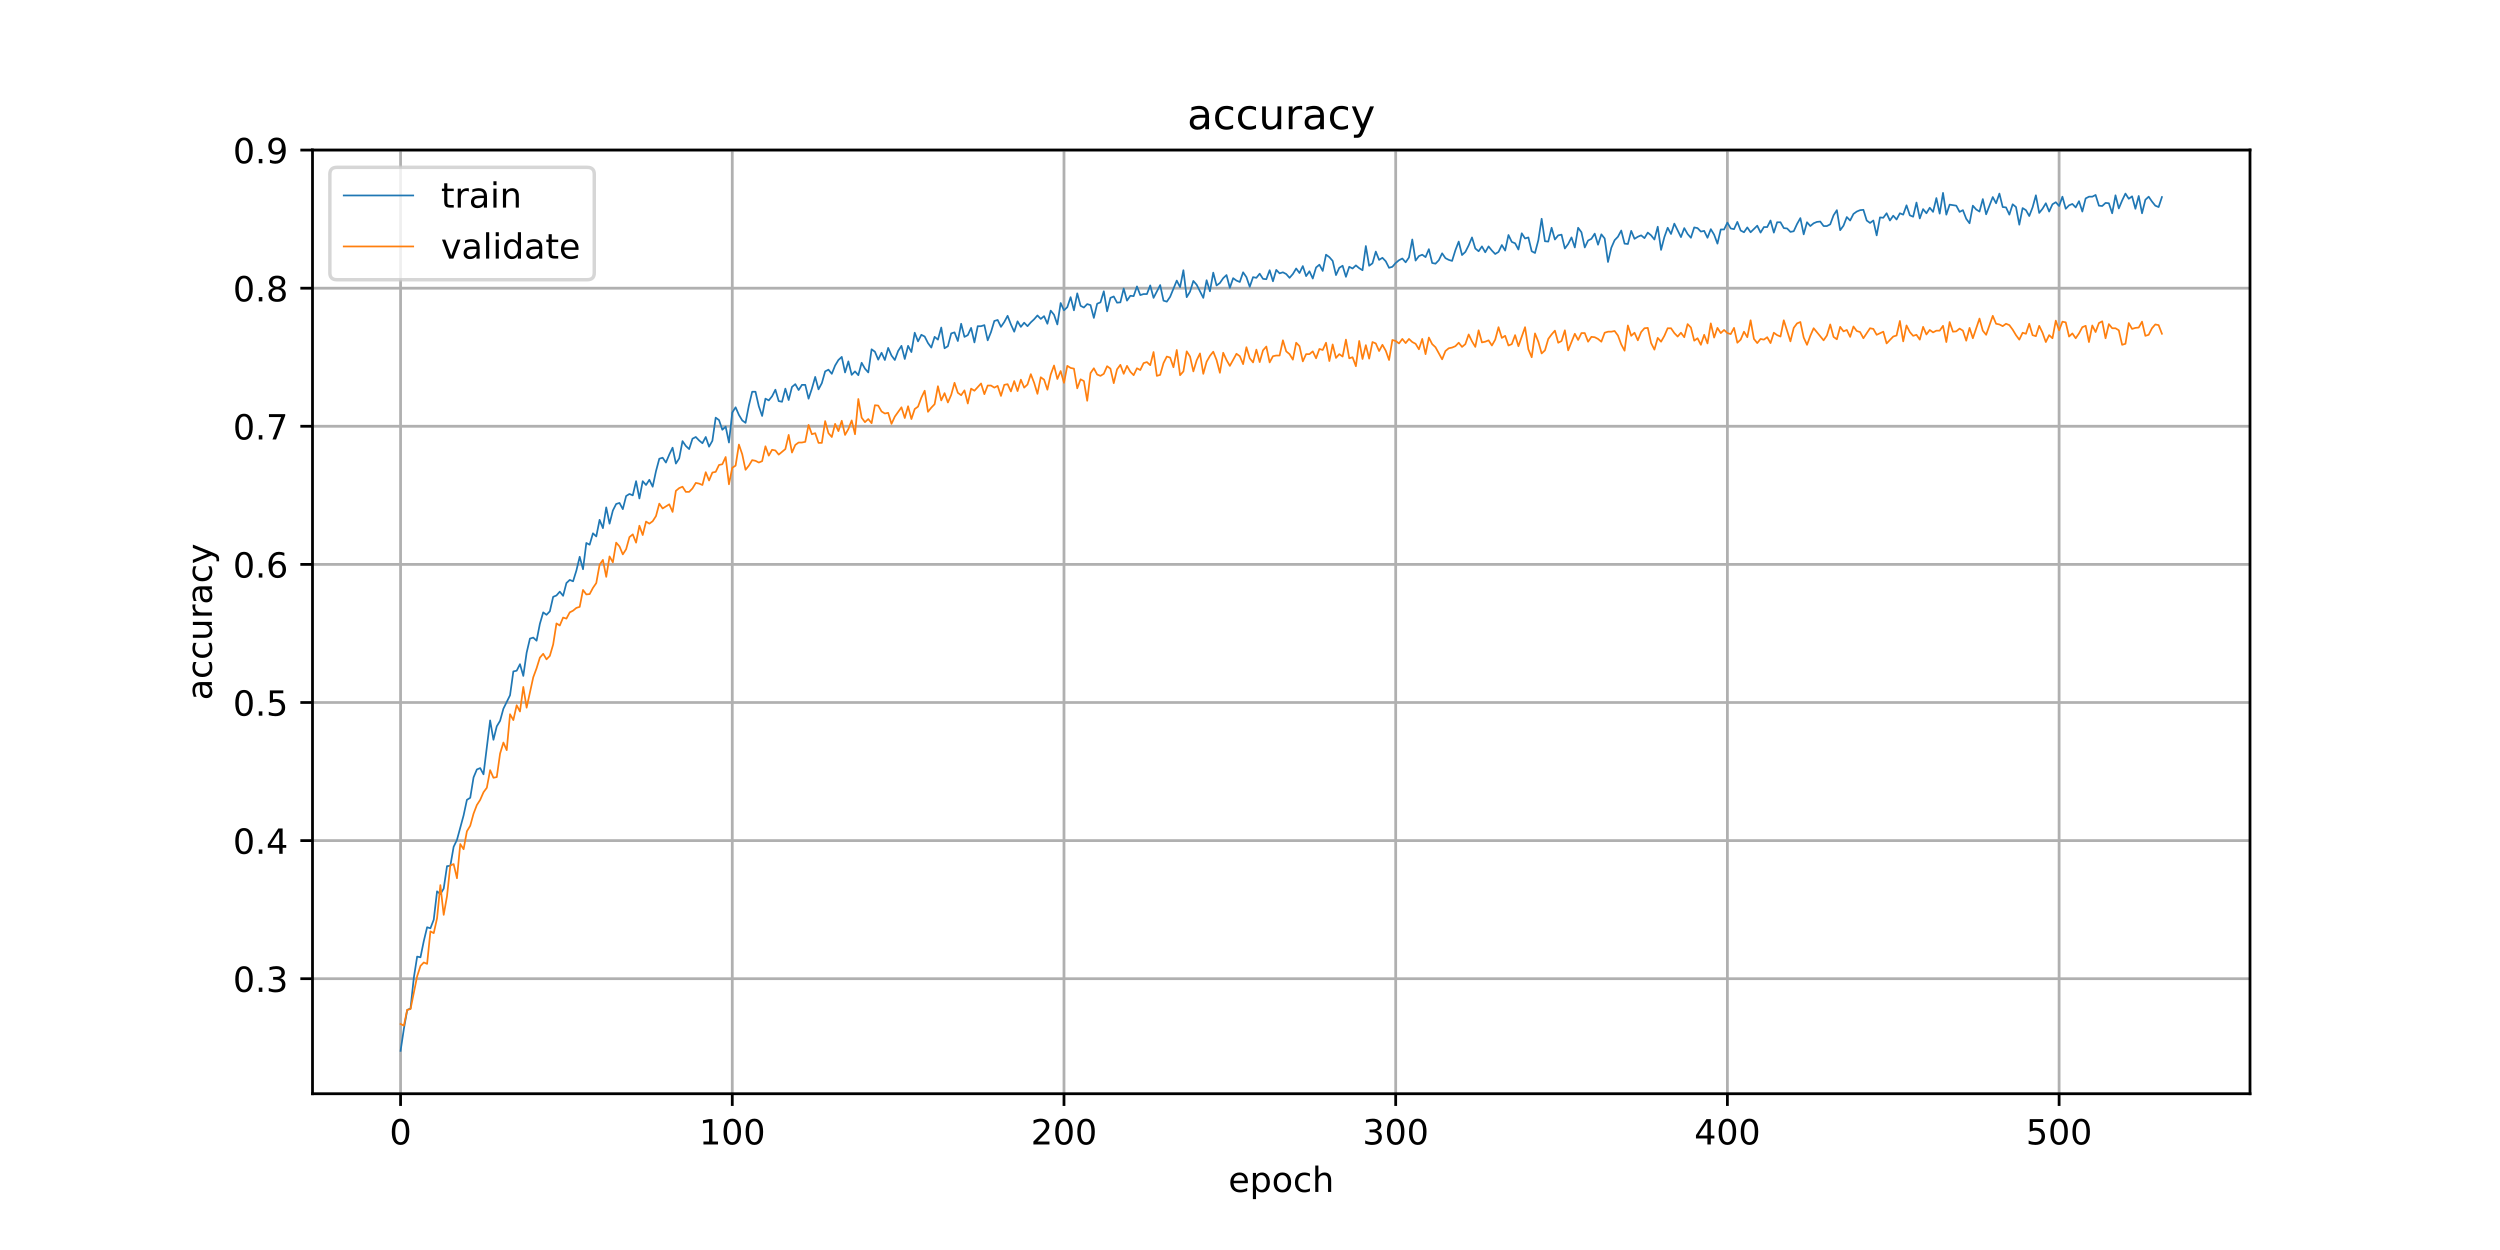 <?xml version="1.0" encoding="utf-8" standalone="no"?>
<!DOCTYPE svg PUBLIC "-//W3C//DTD SVG 1.1//EN"
  "http://www.w3.org/Graphics/SVG/1.1/DTD/svg11.dtd">
<!-- Created with matplotlib (https://matplotlib.org/) -->
<svg height="360pt" version="1.1" viewBox="0 0 720 360" width="720pt" xmlns="http://www.w3.org/2000/svg" xmlns:xlink="http://www.w3.org/1999/xlink">
 <defs>
  <style type="text/css">
*{stroke-linecap:butt;stroke-linejoin:round;}
  </style>
 </defs>
 <g id="figure_1">
  <g id="patch_1">
   <path d="M 0 360 
L 720 360 
L 720 0 
L 0 0 
z
" style="fill:#ffffff;"/>
  </g>
  <g id="axes_1">
   <g id="patch_2">
    <path d="M 90 315 
L 648 315 
L 648 43.2 
L 90 43.2 
z
" style="fill:#ffffff;"/>
   </g>
   <g id="matplotlib.axis_1">
    <g id="xtick_1">
     <g id="line2d_1">
      <path clip-path="url(#pa8a5132391)" d="M 115.364 315 
L 115.364 43.2 
" style="fill:none;stroke:#b0b0b0;stroke-linecap:square;stroke-width:0.8;"/>
     </g>
     <g id="line2d_2">
      <defs>
       <path d="M 0 0 
L 0 3.5 
" id="m88ab1abb36" style="stroke:#000000;stroke-width:0.8;"/>
      </defs>
      <g>
       <use style="stroke:#000000;stroke-width:0.8;" x="115.364" xlink:href="#m88ab1abb36" y="315"/>
      </g>
     </g>
     <g id="text_1">
      <!-- 0 -->
      <defs>
       <path d="M 31.781 66.406 
Q 24.172 66.406 20.328 58.906 
Q 16.5 51.422 16.5 36.375 
Q 16.5 21.391 20.328 13.891 
Q 24.172 6.391 31.781 6.391 
Q 39.453 6.391 43.281 13.891 
Q 47.125 21.391 47.125 36.375 
Q 47.125 51.422 43.281 58.906 
Q 39.453 66.406 31.781 66.406 
z
M 31.781 74.219 
Q 44.047 74.219 50.516 64.516 
Q 56.984 54.828 56.984 36.375 
Q 56.984 17.969 50.516 8.266 
Q 44.047 -1.422 31.781 -1.422 
Q 19.531 -1.422 13.062 8.266 
Q 6.594 17.969 6.594 36.375 
Q 6.594 54.828 13.062 64.516 
Q 19.531 74.219 31.781 74.219 
z
" id="DejaVuSans-48"/>
      </defs>
      <g transform="translate(112.182 329.598)scale(0.1 -0.1)">
       <use xlink:href="#DejaVuSans-48"/>
      </g>
     </g>
    </g>
    <g id="xtick_2">
     <g id="line2d_3">
      <path clip-path="url(#pa8a5132391)" d="M 210.895 315 
L 210.895 43.2 
" style="fill:none;stroke:#b0b0b0;stroke-linecap:square;stroke-width:0.8;"/>
     </g>
     <g id="line2d_4">
      <g>
       <use style="stroke:#000000;stroke-width:0.8;" x="210.895" xlink:href="#m88ab1abb36" y="315"/>
      </g>
     </g>
     <g id="text_2">
      <!-- 100 -->
      <defs>
       <path d="M 12.406 8.297 
L 28.516 8.297 
L 28.516 63.922 
L 10.984 60.406 
L 10.984 69.391 
L 28.422 72.906 
L 38.281 72.906 
L 38.281 8.297 
L 54.391 8.297 
L 54.391 0 
L 12.406 0 
z
" id="DejaVuSans-49"/>
      </defs>
      <g transform="translate(201.351 329.598)scale(0.1 -0.1)">
       <use xlink:href="#DejaVuSans-49"/>
       <use x="63.623" xlink:href="#DejaVuSans-48"/>
       <use x="127.246" xlink:href="#DejaVuSans-48"/>
      </g>
     </g>
    </g>
    <g id="xtick_3">
     <g id="line2d_5">
      <path clip-path="url(#pa8a5132391)" d="M 306.427 315 
L 306.427 43.2 
" style="fill:none;stroke:#b0b0b0;stroke-linecap:square;stroke-width:0.8;"/>
     </g>
     <g id="line2d_6">
      <g>
       <use style="stroke:#000000;stroke-width:0.8;" x="306.427" xlink:href="#m88ab1abb36" y="315"/>
      </g>
     </g>
     <g id="text_3">
      <!-- 200 -->
      <defs>
       <path d="M 19.188 8.297 
L 53.609 8.297 
L 53.609 0 
L 7.328 0 
L 7.328 8.297 
Q 12.938 14.109 22.625 23.891 
Q 32.328 33.688 34.812 36.531 
Q 39.547 41.844 41.422 45.531 
Q 43.312 49.219 43.312 52.781 
Q 43.312 58.594 39.234 62.25 
Q 35.156 65.922 28.609 65.922 
Q 23.969 65.922 18.812 64.312 
Q 13.672 62.703 7.812 59.422 
L 7.812 69.391 
Q 13.766 71.781 18.938 73 
Q 24.125 74.219 28.422 74.219 
Q 39.75 74.219 46.484 68.547 
Q 53.219 62.891 53.219 53.422 
Q 53.219 48.922 51.531 44.891 
Q 49.859 40.875 45.406 35.406 
Q 44.188 33.984 37.641 27.219 
Q 31.109 20.453 19.188 8.297 
z
" id="DejaVuSans-50"/>
      </defs>
      <g transform="translate(296.883 329.598)scale(0.1 -0.1)">
       <use xlink:href="#DejaVuSans-50"/>
       <use x="63.623" xlink:href="#DejaVuSans-48"/>
       <use x="127.246" xlink:href="#DejaVuSans-48"/>
      </g>
     </g>
    </g>
    <g id="xtick_4">
     <g id="line2d_7">
      <path clip-path="url(#pa8a5132391)" d="M 401.958 315 
L 401.958 43.2 
" style="fill:none;stroke:#b0b0b0;stroke-linecap:square;stroke-width:0.8;"/>
     </g>
     <g id="line2d_8">
      <g>
       <use style="stroke:#000000;stroke-width:0.8;" x="401.958" xlink:href="#m88ab1abb36" y="315"/>
      </g>
     </g>
     <g id="text_4">
      <!-- 300 -->
      <defs>
       <path d="M 40.578 39.312 
Q 47.656 37.797 51.625 33 
Q 55.609 28.219 55.609 21.188 
Q 55.609 10.406 48.188 4.484 
Q 40.766 -1.422 27.094 -1.422 
Q 22.516 -1.422 17.656 -0.516 
Q 12.797 0.391 7.625 2.203 
L 7.625 11.719 
Q 11.719 9.328 16.594 8.109 
Q 21.484 6.891 26.812 6.891 
Q 36.078 6.891 40.938 10.547 
Q 45.797 14.203 45.797 21.188 
Q 45.797 27.641 41.281 31.266 
Q 36.766 34.906 28.719 34.906 
L 20.219 34.906 
L 20.219 43.016 
L 29.109 43.016 
Q 36.375 43.016 40.234 45.922 
Q 44.094 48.828 44.094 54.297 
Q 44.094 59.906 40.109 62.906 
Q 36.141 65.922 28.719 65.922 
Q 24.656 65.922 20.016 65.031 
Q 15.375 64.156 9.812 62.312 
L 9.812 71.094 
Q 15.438 72.656 20.344 73.438 
Q 25.25 74.219 29.594 74.219 
Q 40.828 74.219 47.359 69.109 
Q 53.906 64.016 53.906 55.328 
Q 53.906 49.266 50.438 45.094 
Q 46.969 40.922 40.578 39.312 
z
" id="DejaVuSans-51"/>
      </defs>
      <g transform="translate(392.415 329.598)scale(0.1 -0.1)">
       <use xlink:href="#DejaVuSans-51"/>
       <use x="63.623" xlink:href="#DejaVuSans-48"/>
       <use x="127.246" xlink:href="#DejaVuSans-48"/>
      </g>
     </g>
    </g>
    <g id="xtick_5">
     <g id="line2d_9">
      <path clip-path="url(#pa8a5132391)" d="M 497.49 315 
L 497.49 43.2 
" style="fill:none;stroke:#b0b0b0;stroke-linecap:square;stroke-width:0.8;"/>
     </g>
     <g id="line2d_10">
      <g>
       <use style="stroke:#000000;stroke-width:0.8;" x="497.49" xlink:href="#m88ab1abb36" y="315"/>
      </g>
     </g>
     <g id="text_5">
      <!-- 400 -->
      <defs>
       <path d="M 37.797 64.312 
L 12.891 25.391 
L 37.797 25.391 
z
M 35.203 72.906 
L 47.609 72.906 
L 47.609 25.391 
L 58.016 25.391 
L 58.016 17.188 
L 47.609 17.188 
L 47.609 0 
L 37.797 0 
L 37.797 17.188 
L 4.891 17.188 
L 4.891 26.703 
z
" id="DejaVuSans-52"/>
      </defs>
      <g transform="translate(487.946 329.598)scale(0.1 -0.1)">
       <use xlink:href="#DejaVuSans-52"/>
       <use x="63.623" xlink:href="#DejaVuSans-48"/>
       <use x="127.246" xlink:href="#DejaVuSans-48"/>
      </g>
     </g>
    </g>
    <g id="xtick_6">
     <g id="line2d_11">
      <path clip-path="url(#pa8a5132391)" d="M 593.022 315 
L 593.022 43.2 
" style="fill:none;stroke:#b0b0b0;stroke-linecap:square;stroke-width:0.8;"/>
     </g>
     <g id="line2d_12">
      <g>
       <use style="stroke:#000000;stroke-width:0.8;" x="593.022" xlink:href="#m88ab1abb36" y="315"/>
      </g>
     </g>
     <g id="text_6">
      <!-- 500 -->
      <defs>
       <path d="M 10.797 72.906 
L 49.516 72.906 
L 49.516 64.594 
L 19.828 64.594 
L 19.828 46.734 
Q 21.969 47.469 24.109 47.828 
Q 26.266 48.188 28.422 48.188 
Q 40.625 48.188 47.75 41.5 
Q 54.891 34.812 54.891 23.391 
Q 54.891 11.625 47.562 5.094 
Q 40.234 -1.422 26.906 -1.422 
Q 22.312 -1.422 17.547 -0.641 
Q 12.797 0.141 7.719 1.703 
L 7.719 11.625 
Q 12.109 9.234 16.797 8.062 
Q 21.484 6.891 26.703 6.891 
Q 35.156 6.891 40.078 11.328 
Q 45.016 15.766 45.016 23.391 
Q 45.016 31 40.078 35.438 
Q 35.156 39.891 26.703 39.891 
Q 22.75 39.891 18.812 39.016 
Q 14.891 38.141 10.797 36.281 
z
" id="DejaVuSans-53"/>
      </defs>
      <g transform="translate(583.478 329.598)scale(0.1 -0.1)">
       <use xlink:href="#DejaVuSans-53"/>
       <use x="63.623" xlink:href="#DejaVuSans-48"/>
       <use x="127.246" xlink:href="#DejaVuSans-48"/>
      </g>
     </g>
    </g>
    <g id="text_7">
     <!-- epoch -->
     <defs>
      <path d="M 56.203 29.594 
L 56.203 25.203 
L 14.891 25.203 
Q 15.484 15.922 20.484 11.062 
Q 25.484 6.203 34.422 6.203 
Q 39.594 6.203 44.453 7.469 
Q 49.312 8.734 54.109 11.281 
L 54.109 2.781 
Q 49.266 0.734 44.188 -0.344 
Q 39.109 -1.422 33.891 -1.422 
Q 20.797 -1.422 13.156 6.188 
Q 5.516 13.812 5.516 26.812 
Q 5.516 40.234 12.766 48.109 
Q 20.016 56 32.328 56 
Q 43.359 56 49.781 48.891 
Q 56.203 41.797 56.203 29.594 
z
M 47.219 32.234 
Q 47.125 39.594 43.094 43.984 
Q 39.062 48.391 32.422 48.391 
Q 24.906 48.391 20.391 44.141 
Q 15.875 39.891 15.188 32.172 
z
" id="DejaVuSans-101"/>
      <path d="M 18.109 8.203 
L 18.109 -20.797 
L 9.078 -20.797 
L 9.078 54.688 
L 18.109 54.688 
L 18.109 46.391 
Q 20.953 51.266 25.266 53.625 
Q 29.594 56 35.594 56 
Q 45.562 56 51.781 48.094 
Q 58.016 40.188 58.016 27.297 
Q 58.016 14.406 51.781 6.484 
Q 45.562 -1.422 35.594 -1.422 
Q 29.594 -1.422 25.266 0.953 
Q 20.953 3.328 18.109 8.203 
z
M 48.688 27.297 
Q 48.688 37.203 44.609 42.844 
Q 40.531 48.484 33.406 48.484 
Q 26.266 48.484 22.188 42.844 
Q 18.109 37.203 18.109 27.297 
Q 18.109 17.391 22.188 11.75 
Q 26.266 6.109 33.406 6.109 
Q 40.531 6.109 44.609 11.75 
Q 48.688 17.391 48.688 27.297 
z
" id="DejaVuSans-112"/>
      <path d="M 30.609 48.391 
Q 23.391 48.391 19.188 42.75 
Q 14.984 37.109 14.984 27.297 
Q 14.984 17.484 19.156 11.844 
Q 23.344 6.203 30.609 6.203 
Q 37.797 6.203 41.984 11.859 
Q 46.188 17.531 46.188 27.297 
Q 46.188 37.016 41.984 42.703 
Q 37.797 48.391 30.609 48.391 
z
M 30.609 56 
Q 42.328 56 49.016 48.375 
Q 55.719 40.766 55.719 27.297 
Q 55.719 13.875 49.016 6.219 
Q 42.328 -1.422 30.609 -1.422 
Q 18.844 -1.422 12.172 6.219 
Q 5.516 13.875 5.516 27.297 
Q 5.516 40.766 12.172 48.375 
Q 18.844 56 30.609 56 
z
" id="DejaVuSans-111"/>
      <path d="M 48.781 52.594 
L 48.781 44.188 
Q 44.969 46.297 41.141 47.344 
Q 37.312 48.391 33.406 48.391 
Q 24.656 48.391 19.812 42.844 
Q 14.984 37.312 14.984 27.297 
Q 14.984 17.281 19.812 11.734 
Q 24.656 6.203 33.406 6.203 
Q 37.312 6.203 41.141 7.25 
Q 44.969 8.297 48.781 10.406 
L 48.781 2.094 
Q 45.016 0.344 40.984 -0.531 
Q 36.969 -1.422 32.422 -1.422 
Q 20.062 -1.422 12.781 6.344 
Q 5.516 14.109 5.516 27.297 
Q 5.516 40.672 12.859 48.328 
Q 20.219 56 33.016 56 
Q 37.156 56 41.109 55.141 
Q 45.062 54.297 48.781 52.594 
z
" id="DejaVuSans-99"/>
      <path d="M 54.891 33.016 
L 54.891 0 
L 45.906 0 
L 45.906 32.719 
Q 45.906 40.484 42.875 44.328 
Q 39.844 48.188 33.797 48.188 
Q 26.516 48.188 22.312 43.547 
Q 18.109 38.922 18.109 30.906 
L 18.109 0 
L 9.078 0 
L 9.078 75.984 
L 18.109 75.984 
L 18.109 46.188 
Q 21.344 51.125 25.703 53.562 
Q 30.078 56 35.797 56 
Q 45.219 56 50.047 50.172 
Q 54.891 44.344 54.891 33.016 
z
" id="DejaVuSans-104"/>
     </defs>
     <g transform="translate(353.772 343.277)scale(0.1 -0.1)">
      <use xlink:href="#DejaVuSans-101"/>
      <use x="61.523" xlink:href="#DejaVuSans-112"/>
      <use x="125" xlink:href="#DejaVuSans-111"/>
      <use x="186.182" xlink:href="#DejaVuSans-99"/>
      <use x="241.162" xlink:href="#DejaVuSans-104"/>
     </g>
    </g>
   </g>
   <g id="matplotlib.axis_2">
    <g id="ytick_1">
     <g id="line2d_13">
      <path clip-path="url(#pa8a5132391)" d="M 90 281.864 
L 648 281.864 
" style="fill:none;stroke:#b0b0b0;stroke-linecap:square;stroke-width:0.8;"/>
     </g>
     <g id="line2d_14">
      <defs>
       <path d="M 0 0 
L -3.5 0 
" id="m030d1781e9" style="stroke:#000000;stroke-width:0.8;"/>
      </defs>
      <g>
       <use style="stroke:#000000;stroke-width:0.8;" x="90" xlink:href="#m030d1781e9" y="281.864"/>
      </g>
     </g>
     <g id="text_8">
      <!-- 0.3 -->
      <defs>
       <path d="M 10.688 12.406 
L 21 12.406 
L 21 0 
L 10.688 0 
z
" id="DejaVuSans-46"/>
      </defs>
      <g transform="translate(67.097 285.663)scale(0.1 -0.1)">
       <use xlink:href="#DejaVuSans-48"/>
       <use x="63.623" xlink:href="#DejaVuSans-46"/>
       <use x="95.41" xlink:href="#DejaVuSans-51"/>
      </g>
     </g>
    </g>
    <g id="ytick_2">
     <g id="line2d_15">
      <path clip-path="url(#pa8a5132391)" d="M 90 242.091 
L 648 242.091 
" style="fill:none;stroke:#b0b0b0;stroke-linecap:square;stroke-width:0.8;"/>
     </g>
     <g id="line2d_16">
      <g>
       <use style="stroke:#000000;stroke-width:0.8;" x="90" xlink:href="#m030d1781e9" y="242.091"/>
      </g>
     </g>
     <g id="text_9">
      <!-- 0.4 -->
      <g transform="translate(67.097 245.89)scale(0.1 -0.1)">
       <use xlink:href="#DejaVuSans-48"/>
       <use x="63.623" xlink:href="#DejaVuSans-46"/>
       <use x="95.41" xlink:href="#DejaVuSans-52"/>
      </g>
     </g>
    </g>
    <g id="ytick_3">
     <g id="line2d_17">
      <path clip-path="url(#pa8a5132391)" d="M 90 202.318 
L 648 202.318 
" style="fill:none;stroke:#b0b0b0;stroke-linecap:square;stroke-width:0.8;"/>
     </g>
     <g id="line2d_18">
      <g>
       <use style="stroke:#000000;stroke-width:0.8;" x="90" xlink:href="#m030d1781e9" y="202.318"/>
      </g>
     </g>
     <g id="text_10">
      <!-- 0.5 -->
      <g transform="translate(67.097 206.117)scale(0.1 -0.1)">
       <use xlink:href="#DejaVuSans-48"/>
       <use x="63.623" xlink:href="#DejaVuSans-46"/>
       <use x="95.41" xlink:href="#DejaVuSans-53"/>
      </g>
     </g>
    </g>
    <g id="ytick_4">
     <g id="line2d_19">
      <path clip-path="url(#pa8a5132391)" d="M 90 162.544 
L 648 162.544 
" style="fill:none;stroke:#b0b0b0;stroke-linecap:square;stroke-width:0.8;"/>
     </g>
     <g id="line2d_20">
      <g>
       <use style="stroke:#000000;stroke-width:0.8;" x="90" xlink:href="#m030d1781e9" y="162.544"/>
      </g>
     </g>
     <g id="text_11">
      <!-- 0.6 -->
      <defs>
       <path d="M 33.016 40.375 
Q 26.375 40.375 22.484 35.828 
Q 18.609 31.297 18.609 23.391 
Q 18.609 15.531 22.484 10.953 
Q 26.375 6.391 33.016 6.391 
Q 39.656 6.391 43.531 10.953 
Q 47.406 15.531 47.406 23.391 
Q 47.406 31.297 43.531 35.828 
Q 39.656 40.375 33.016 40.375 
z
M 52.594 71.297 
L 52.594 62.312 
Q 48.875 64.062 45.094 64.984 
Q 41.312 65.922 37.594 65.922 
Q 27.828 65.922 22.672 59.328 
Q 17.531 52.734 16.797 39.406 
Q 19.672 43.656 24.016 45.922 
Q 28.375 48.188 33.594 48.188 
Q 44.578 48.188 50.953 41.516 
Q 57.328 34.859 57.328 23.391 
Q 57.328 12.156 50.688 5.359 
Q 44.047 -1.422 33.016 -1.422 
Q 20.359 -1.422 13.672 8.266 
Q 6.984 17.969 6.984 36.375 
Q 6.984 53.656 15.188 63.938 
Q 23.391 74.219 37.203 74.219 
Q 40.922 74.219 44.703 73.484 
Q 48.484 72.75 52.594 71.297 
z
" id="DejaVuSans-54"/>
      </defs>
      <g transform="translate(67.097 166.344)scale(0.1 -0.1)">
       <use xlink:href="#DejaVuSans-48"/>
       <use x="63.623" xlink:href="#DejaVuSans-46"/>
       <use x="95.41" xlink:href="#DejaVuSans-54"/>
      </g>
     </g>
    </g>
    <g id="ytick_5">
     <g id="line2d_21">
      <path clip-path="url(#pa8a5132391)" d="M 90 122.771 
L 648 122.771 
" style="fill:none;stroke:#b0b0b0;stroke-linecap:square;stroke-width:0.8;"/>
     </g>
     <g id="line2d_22">
      <g>
       <use style="stroke:#000000;stroke-width:0.8;" x="90" xlink:href="#m030d1781e9" y="122.771"/>
      </g>
     </g>
     <g id="text_12">
      <!-- 0.7 -->
      <defs>
       <path d="M 8.203 72.906 
L 55.078 72.906 
L 55.078 68.703 
L 28.609 0 
L 18.312 0 
L 43.219 64.594 
L 8.203 64.594 
z
" id="DejaVuSans-55"/>
      </defs>
      <g transform="translate(67.097 126.57)scale(0.1 -0.1)">
       <use xlink:href="#DejaVuSans-48"/>
       <use x="63.623" xlink:href="#DejaVuSans-46"/>
       <use x="95.41" xlink:href="#DejaVuSans-55"/>
      </g>
     </g>
    </g>
    <g id="ytick_6">
     <g id="line2d_23">
      <path clip-path="url(#pa8a5132391)" d="M 90 82.998 
L 648 82.998 
" style="fill:none;stroke:#b0b0b0;stroke-linecap:square;stroke-width:0.8;"/>
     </g>
     <g id="line2d_24">
      <g>
       <use style="stroke:#000000;stroke-width:0.8;" x="90" xlink:href="#m030d1781e9" y="82.998"/>
      </g>
     </g>
     <g id="text_13">
      <!-- 0.8 -->
      <defs>
       <path d="M 31.781 34.625 
Q 24.75 34.625 20.719 30.859 
Q 16.703 27.094 16.703 20.516 
Q 16.703 13.922 20.719 10.156 
Q 24.75 6.391 31.781 6.391 
Q 38.812 6.391 42.859 10.172 
Q 46.922 13.969 46.922 20.516 
Q 46.922 27.094 42.891 30.859 
Q 38.875 34.625 31.781 34.625 
z
M 21.922 38.812 
Q 15.578 40.375 12.031 44.719 
Q 8.5 49.078 8.5 55.328 
Q 8.5 64.062 14.719 69.141 
Q 20.953 74.219 31.781 74.219 
Q 42.672 74.219 48.875 69.141 
Q 55.078 64.062 55.078 55.328 
Q 55.078 49.078 51.531 44.719 
Q 48 40.375 41.703 38.812 
Q 48.828 37.156 52.797 32.312 
Q 56.781 27.484 56.781 20.516 
Q 56.781 9.906 50.312 4.234 
Q 43.844 -1.422 31.781 -1.422 
Q 19.734 -1.422 13.25 4.234 
Q 6.781 9.906 6.781 20.516 
Q 6.781 27.484 10.781 32.312 
Q 14.797 37.156 21.922 38.812 
z
M 18.312 54.391 
Q 18.312 48.734 21.844 45.562 
Q 25.391 42.391 31.781 42.391 
Q 38.141 42.391 41.719 45.562 
Q 45.312 48.734 45.312 54.391 
Q 45.312 60.062 41.719 63.234 
Q 38.141 66.406 31.781 66.406 
Q 25.391 66.406 21.844 63.234 
Q 18.312 60.062 18.312 54.391 
z
" id="DejaVuSans-56"/>
      </defs>
      <g transform="translate(67.097 86.797)scale(0.1 -0.1)">
       <use xlink:href="#DejaVuSans-48"/>
       <use x="63.623" xlink:href="#DejaVuSans-46"/>
       <use x="95.41" xlink:href="#DejaVuSans-56"/>
      </g>
     </g>
    </g>
    <g id="ytick_7">
     <g id="line2d_25">
      <path clip-path="url(#pa8a5132391)" d="M 90 43.225 
L 648 43.225 
" style="fill:none;stroke:#b0b0b0;stroke-linecap:square;stroke-width:0.8;"/>
     </g>
     <g id="line2d_26">
      <g>
       <use style="stroke:#000000;stroke-width:0.8;" x="90" xlink:href="#m030d1781e9" y="43.225"/>
      </g>
     </g>
     <g id="text_14">
      <!-- 0.9 -->
      <defs>
       <path d="M 10.984 1.516 
L 10.984 10.5 
Q 14.703 8.734 18.5 7.812 
Q 22.312 6.891 25.984 6.891 
Q 35.75 6.891 40.891 13.453 
Q 46.047 20.016 46.781 33.406 
Q 43.953 29.203 39.594 26.953 
Q 35.25 24.703 29.984 24.703 
Q 19.047 24.703 12.672 31.312 
Q 6.297 37.938 6.297 49.422 
Q 6.297 60.641 12.938 67.422 
Q 19.578 74.219 30.609 74.219 
Q 43.266 74.219 49.922 64.516 
Q 56.594 54.828 56.594 36.375 
Q 56.594 19.141 48.406 8.859 
Q 40.234 -1.422 26.422 -1.422 
Q 22.703 -1.422 18.891 -0.688 
Q 15.094 0.047 10.984 1.516 
z
M 30.609 32.422 
Q 37.25 32.422 41.125 36.953 
Q 45.016 41.5 45.016 49.422 
Q 45.016 57.281 41.125 61.844 
Q 37.25 66.406 30.609 66.406 
Q 23.969 66.406 20.094 61.844 
Q 16.219 57.281 16.219 49.422 
Q 16.219 41.5 20.094 36.953 
Q 23.969 32.422 30.609 32.422 
z
" id="DejaVuSans-57"/>
      </defs>
      <g transform="translate(67.097 47.024)scale(0.1 -0.1)">
       <use xlink:href="#DejaVuSans-48"/>
       <use x="63.623" xlink:href="#DejaVuSans-46"/>
       <use x="95.41" xlink:href="#DejaVuSans-57"/>
      </g>
     </g>
    </g>
    <g id="text_15">
     <!-- accuracy -->
     <defs>
      <path d="M 34.281 27.484 
Q 23.391 27.484 19.188 25 
Q 14.984 22.516 14.984 16.5 
Q 14.984 11.719 18.141 8.906 
Q 21.297 6.109 26.703 6.109 
Q 34.188 6.109 38.703 11.406 
Q 43.219 16.703 43.219 25.484 
L 43.219 27.484 
z
M 52.203 31.203 
L 52.203 0 
L 43.219 0 
L 43.219 8.297 
Q 40.141 3.328 35.547 0.953 
Q 30.953 -1.422 24.312 -1.422 
Q 15.922 -1.422 10.953 3.297 
Q 6 8.016 6 15.922 
Q 6 25.141 12.172 29.828 
Q 18.359 34.516 30.609 34.516 
L 43.219 34.516 
L 43.219 35.406 
Q 43.219 41.609 39.141 45 
Q 35.062 48.391 27.688 48.391 
Q 23 48.391 18.547 47.266 
Q 14.109 46.141 10.016 43.891 
L 10.016 52.203 
Q 14.938 54.109 19.578 55.047 
Q 24.219 56 28.609 56 
Q 40.484 56 46.344 49.844 
Q 52.203 43.703 52.203 31.203 
z
" id="DejaVuSans-97"/>
      <path d="M 8.5 21.578 
L 8.5 54.688 
L 17.484 54.688 
L 17.484 21.922 
Q 17.484 14.156 20.5 10.266 
Q 23.531 6.391 29.594 6.391 
Q 36.859 6.391 41.078 11.031 
Q 45.312 15.672 45.312 23.688 
L 45.312 54.688 
L 54.297 54.688 
L 54.297 0 
L 45.312 0 
L 45.312 8.406 
Q 42.047 3.422 37.719 1 
Q 33.406 -1.422 27.688 -1.422 
Q 18.266 -1.422 13.375 4.438 
Q 8.5 10.297 8.5 21.578 
z
M 31.109 56 
z
" id="DejaVuSans-117"/>
      <path d="M 41.109 46.297 
Q 39.594 47.172 37.812 47.578 
Q 36.031 48 33.891 48 
Q 26.266 48 22.188 43.047 
Q 18.109 38.094 18.109 28.812 
L 18.109 0 
L 9.078 0 
L 9.078 54.688 
L 18.109 54.688 
L 18.109 46.188 
Q 20.953 51.172 25.484 53.578 
Q 30.031 56 36.531 56 
Q 37.453 56 38.578 55.875 
Q 39.703 55.766 41.062 55.516 
z
" id="DejaVuSans-114"/>
      <path d="M 32.172 -5.078 
Q 28.375 -14.844 24.75 -17.812 
Q 21.141 -20.797 15.094 -20.797 
L 7.906 -20.797 
L 7.906 -13.281 
L 13.188 -13.281 
Q 16.891 -13.281 18.938 -11.516 
Q 21 -9.766 23.484 -3.219 
L 25.094 0.875 
L 2.984 54.688 
L 12.5 54.688 
L 29.594 11.922 
L 46.688 54.688 
L 56.203 54.688 
z
" id="DejaVuSans-121"/>
     </defs>
     <g transform="translate(61.017 201.659)rotate(-90)scale(0.1 -0.1)">
      <use xlink:href="#DejaVuSans-97"/>
      <use x="61.279" xlink:href="#DejaVuSans-99"/>
      <use x="116.26" xlink:href="#DejaVuSans-99"/>
      <use x="171.24" xlink:href="#DejaVuSans-117"/>
      <use x="234.619" xlink:href="#DejaVuSans-114"/>
      <use x="275.732" xlink:href="#DejaVuSans-97"/>
      <use x="337.012" xlink:href="#DejaVuSans-99"/>
      <use x="391.992" xlink:href="#DejaVuSans-121"/>
     </g>
    </g>
   </g>
   <g id="line2d_27">
    <path clip-path="url(#pa8a5132391)" d="M 115.364 302.645 
L 116.319 296.282 
L 117.274 290.912 
L 118.23 290.415 
L 119.185 281.566 
L 120.14 275.5 
L 121.096 275.699 
L 122.051 271.026 
L 123.006 267.048 
L 123.961 267.347 
L 124.917 264.861 
L 125.872 256.707 
L 126.827 257.503 
L 127.783 255.912 
L 128.738 249.449 
L 129.693 249.349 
L 130.649 243.881 
L 131.604 241.892 
L 133.515 234.832 
L 134.47 230.358 
L 135.425 229.761 
L 136.381 223.895 
L 137.336 221.608 
L 138.291 221.21 
L 139.247 223 
L 141.157 207.488 
L 142.112 213.056 
L 143.068 209.178 
L 144.023 207.588 
L 144.978 204.107 
L 146.889 200.23 
L 147.844 193.369 
L 148.8 193.17 
L 149.755 191.281 
L 150.71 194.661 
L 151.666 187.999 
L 152.621 183.922 
L 153.576 183.624 
L 154.532 184.519 
L 155.487 179.647 
L 156.442 176.366 
L 157.398 177.062 
L 158.353 176.067 
L 159.308 171.891 
L 160.263 171.493 
L 161.219 170.4 
L 162.174 171.593 
L 163.129 167.914 
L 164.085 167.019 
L 165.04 167.417 
L 165.995 164.334 
L 166.951 160.357 
L 167.906 163.936 
L 168.861 156.38 
L 169.817 156.877 
L 170.772 153.595 
L 171.727 154.49 
L 172.683 149.718 
L 173.638 152.104 
L 174.593 146.138 
L 175.549 150.811 
L 176.504 147.033 
L 177.459 145.144 
L 178.414 144.845 
L 179.37 146.635 
L 180.325 142.857 
L 181.28 142.26 
L 182.236 142.658 
L 183.191 138.581 
L 184.146 143.553 
L 185.102 138.581 
L 186.057 139.675 
L 187.012 138.183 
L 187.968 140.172 
L 188.923 135.698 
L 189.878 132.118 
L 190.834 131.82 
L 191.789 133.212 
L 192.744 130.925 
L 193.7 128.936 
L 194.655 133.51 
L 195.61 132.018 
L 196.565 127.047 
L 197.521 128.439 
L 198.476 129.334 
L 199.431 126.351 
L 200.387 125.854 
L 201.342 126.848 
L 202.297 127.643 
L 203.253 125.854 
L 204.208 128.638 
L 205.163 126.947 
L 206.119 120.285 
L 207.074 120.981 
L 208.029 123.766 
L 208.985 122.871 
L 209.94 127.445 
L 210.895 118.794 
L 211.851 117.302 
L 212.806 119.49 
L 213.761 121.081 
L 214.716 121.777 
L 215.672 116.805 
L 216.627 112.828 
L 217.582 112.828 
L 218.538 117.004 
L 219.493 119.788 
L 220.448 114.817 
L 221.404 115.314 
L 222.359 114.121 
L 223.314 112.231 
L 224.27 115.513 
L 225.225 115.711 
L 226.18 111.933 
L 227.136 115.214 
L 228.091 111.436 
L 229.046 110.64 
L 230.002 112.331 
L 230.957 110.839 
L 231.912 110.839 
L 232.867 114.817 
L 233.823 111.933 
L 234.778 108.552 
L 235.733 112.132 
L 236.689 110.342 
L 237.644 106.961 
L 238.599 106.464 
L 239.555 107.657 
L 240.51 105.271 
L 241.465 103.68 
L 242.421 102.785 
L 243.376 107.26 
L 244.331 104.078 
L 245.287 107.956 
L 246.242 106.961 
L 247.197 108.055 
L 248.153 104.476 
L 249.108 106.166 
L 250.063 107.26 
L 251.018 100.598 
L 251.974 101.294 
L 252.929 103.581 
L 253.884 101.592 
L 254.84 103.68 
L 255.795 100.2 
L 256.75 102.387 
L 257.706 103.68 
L 258.661 101.095 
L 259.616 99.603 
L 260.572 103.382 
L 261.527 99.603 
L 262.482 101.393 
L 263.438 95.825 
L 264.393 98.311 
L 265.348 96.421 
L 266.304 96.919 
L 267.259 98.808 
L 268.214 100.101 
L 269.169 97.018 
L 270.125 97.814 
L 271.08 94.333 
L 272.035 100.299 
L 272.991 99.703 
L 273.946 96.024 
L 274.901 95.725 
L 275.857 98.211 
L 276.812 93.24 
L 277.767 97.018 
L 278.723 96.521 
L 279.678 94.433 
L 280.633 98.609 
L 281.589 93.936 
L 282.544 93.936 
L 283.499 93.637 
L 284.455 98.012 
L 285.41 95.626 
L 286.365 92.444 
L 287.32 92.146 
L 288.276 94.135 
L 289.231 92.742 
L 290.186 90.953 
L 291.142 93.439 
L 292.097 95.527 
L 293.052 92.544 
L 294.008 94.135 
L 294.963 92.941 
L 295.918 93.936 
L 296.874 92.842 
L 297.829 91.947 
L 298.784 90.853 
L 299.74 91.848 
L 300.695 91.052 
L 301.65 93.24 
L 302.606 89.461 
L 303.561 90.654 
L 304.516 93.439 
L 305.471 87.274 
L 306.427 89.362 
L 307.382 88.467 
L 308.337 85.583 
L 309.293 89.362 
L 310.248 84.49 
L 311.203 88.069 
L 312.159 88.566 
L 313.114 87.572 
L 314.069 87.87 
L 315.025 91.549 
L 315.98 87.473 
L 316.935 87.075 
L 317.891 83.893 
L 318.846 89.66 
L 319.801 85.782 
L 320.757 85.384 
L 321.712 87.174 
L 322.667 87.075 
L 323.622 83.097 
L 324.578 86.578 
L 325.533 85.186 
L 326.488 85.285 
L 327.444 82.501 
L 328.399 84.987 
L 329.354 84.688 
L 330.31 84.688 
L 331.265 82.203 
L 332.22 85.782 
L 334.131 82.103 
L 335.086 86.578 
L 336.042 86.876 
L 336.997 85.484 
L 338.908 80.811 
L 339.863 82.7 
L 340.818 77.828 
L 341.773 85.583 
L 342.729 83.992 
L 343.684 80.91 
L 344.639 82.004 
L 346.55 85.782 
L 347.505 80.711 
L 348.461 83.893 
L 349.416 78.524 
L 350.371 82.203 
L 351.327 81.507 
L 352.282 80.114 
L 353.237 79.22 
L 354.193 82.899 
L 355.148 80.114 
L 356.103 80.811 
L 357.059 81.208 
L 358.014 78.424 
L 358.969 79.816 
L 359.924 82.6 
L 360.88 79.816 
L 361.835 80.015 
L 362.79 78.822 
L 363.746 80.313 
L 364.701 80.413 
L 365.656 77.828 
L 366.612 81.009 
L 367.567 77.728 
L 368.522 78.722 
L 369.478 78.424 
L 370.433 78.921 
L 371.388 80.015 
L 372.344 78.921 
L 373.299 77.33 
L 374.254 78.623 
L 375.21 76.634 
L 376.165 79.518 
L 377.12 78.126 
L 378.076 80.214 
L 379.031 77.032 
L 379.986 76.237 
L 380.941 78.026 
L 381.897 73.353 
L 382.852 74.049 
L 383.807 75.143 
L 384.763 79.22 
L 385.718 77.131 
L 386.673 76.535 
L 387.629 79.717 
L 388.584 76.833 
L 389.539 77.33 
L 390.495 76.435 
L 391.45 77.231 
L 392.405 77.828 
L 393.361 70.867 
L 394.316 76.535 
L 395.271 75.839 
L 396.227 72.458 
L 397.182 74.845 
L 398.137 74.248 
L 399.092 75.242 
L 400.048 77.131 
L 401.003 76.833 
L 401.958 75.739 
L 402.914 74.944 
L 403.869 74.447 
L 404.824 75.541 
L 405.78 74.149 
L 406.735 68.978 
L 407.69 75.043 
L 408.646 73.751 
L 409.601 73.353 
L 410.556 74.049 
L 411.512 71.762 
L 412.467 75.739 
L 413.422 75.938 
L 414.378 74.944 
L 415.333 72.955 
L 416.288 74.347 
L 417.243 74.845 
L 418.199 75.143 
L 419.154 72.06 
L 420.109 69.575 
L 421.065 73.452 
L 422.02 72.558 
L 422.975 70.668 
L 423.931 68.381 
L 424.886 71.563 
L 425.841 72.359 
L 426.797 70.967 
L 427.752 72.657 
L 428.707 70.967 
L 429.663 72.16 
L 430.618 73.154 
L 431.573 72.558 
L 432.529 70.569 
L 433.484 72.16 
L 434.439 67.685 
L 435.394 69.674 
L 436.35 70.072 
L 437.305 71.862 
L 438.26 67.188 
L 439.216 68.68 
L 440.171 68.381 
L 441.126 72.359 
L 442.082 72.856 
L 443.037 69.177 
L 443.992 63.012 
L 444.948 69.475 
L 445.903 69.575 
L 446.858 65.597 
L 447.814 68.978 
L 448.769 67.785 
L 449.724 67.586 
L 450.68 71.563 
L 451.635 70.271 
L 452.59 68.381 
L 453.545 71.265 
L 454.501 65.597 
L 455.456 66.89 
L 456.411 71.265 
L 457.367 69.276 
L 458.322 68.779 
L 459.277 67.288 
L 460.233 70.469 
L 461.188 67.487 
L 462.143 68.68 
L 463.099 75.441 
L 464.054 71.364 
L 465.009 69.177 
L 465.965 68.183 
L 466.92 66.393 
L 467.875 70.171 
L 468.831 70.271 
L 469.786 66.492 
L 470.741 68.779 
L 471.696 68.183 
L 472.652 67.785 
L 473.607 68.58 
L 474.562 66.989 
L 475.518 67.785 
L 476.473 68.978 
L 477.428 65.299 
L 478.384 71.961 
L 479.339 68.282 
L 480.294 65.597 
L 481.25 67.387 
L 482.205 64.404 
L 484.116 68.282 
L 485.071 65.697 
L 486.026 67.387 
L 486.982 68.481 
L 487.937 65.498 
L 488.892 65.697 
L 489.847 66.691 
L 490.803 66.492 
L 491.758 68.481 
L 492.713 65.995 
L 493.669 67.586 
L 494.624 70.171 
L 495.579 66.094 
L 496.535 66.094 
L 497.49 64.106 
L 498.445 65.796 
L 499.401 65.995 
L 500.356 63.907 
L 501.311 66.393 
L 502.267 66.89 
L 503.222 65.498 
L 504.177 66.89 
L 506.088 65.001 
L 507.043 66.989 
L 507.998 65.398 
L 508.954 65.398 
L 509.909 63.509 
L 510.864 66.989 
L 511.82 64.006 
L 512.775 64.006 
L 513.73 65.697 
L 514.686 65.796 
L 515.641 66.79 
L 516.596 66.592 
L 517.552 64.504 
L 518.507 62.813 
L 519.462 67.487 
L 520.418 64.006 
L 521.373 65.1 
L 522.328 64.305 
L 523.284 63.907 
L 524.239 63.807 
L 525.194 65.1 
L 526.149 65.1 
L 527.105 64.603 
L 528.06 62.018 
L 529.015 60.526 
L 529.971 66.293 
L 530.926 65.001 
L 531.881 62.515 
L 532.837 63.509 
L 533.792 61.62 
L 534.747 60.924 
L 535.703 60.526 
L 536.658 60.427 
L 537.613 63.509 
L 538.569 64.205 
L 539.524 63.509 
L 540.479 67.785 
L 541.435 62.614 
L 542.39 62.714 
L 543.345 61.421 
L 544.3 63.509 
L 545.256 62.117 
L 546.211 63.211 
L 547.166 61.421 
L 548.122 61.819 
L 549.077 59.134 
L 550.032 62.018 
L 550.988 62.415 
L 551.943 58.339 
L 552.898 62.913 
L 553.854 60.228 
L 554.809 61.421 
L 555.764 59.83 
L 556.72 61.023 
L 557.675 57.046 
L 558.63 61.521 
L 559.586 55.555 
L 560.541 61.819 
L 561.496 58.935 
L 563.407 59.234 
L 564.362 61.023 
L 565.317 60.526 
L 566.273 63.012 
L 567.228 64.305 
L 568.183 59.234 
L 569.139 60.327 
L 570.094 60.924 
L 571.049 57.344 
L 572.005 61.719 
L 573.915 56.748 
L 574.871 58.538 
L 575.826 55.753 
L 576.781 59.631 
L 577.737 59.731 
L 578.692 61.819 
L 579.647 58.836 
L 580.602 59.631 
L 581.558 64.702 
L 582.513 59.93 
L 583.468 60.526 
L 584.424 62.217 
L 585.379 59.731 
L 586.334 56.251 
L 587.29 61.322 
L 588.245 60.128 
L 589.2 58.538 
L 590.156 60.924 
L 591.111 58.836 
L 592.066 58.239 
L 593.022 59.333 
L 593.977 56.648 
L 594.932 60.128 
L 595.888 59.134 
L 596.843 58.736 
L 597.798 59.731 
L 598.753 57.941 
L 599.709 60.924 
L 600.664 57.145 
L 601.619 56.648 
L 602.575 56.648 
L 603.53 56.151 
L 604.485 59.234 
L 605.441 59.333 
L 606.396 58.438 
L 607.351 58.538 
L 608.307 61.421 
L 609.262 56.251 
L 610.217 60.029 
L 611.173 57.742 
L 612.128 55.753 
L 613.083 57.245 
L 614.039 56.549 
L 614.994 60.128 
L 615.949 56.449 
L 616.904 61.421 
L 617.86 57.543 
L 618.815 56.648 
L 619.77 58.04 
L 620.726 59.234 
L 621.681 59.631 
L 622.636 56.748 
L 622.636 56.748 
" style="fill:none;stroke:#1f77b4;stroke-linecap:square;stroke-width:0.5;"/>
   </g>
   <g id="line2d_28">
    <path clip-path="url(#pa8a5132391)" d="M 115.364 294.89 
L 116.319 295.387 
L 117.274 290.813 
L 118.23 290.614 
L 120.14 281.168 
L 121.096 278.185 
L 122.051 277.191 
L 123.006 277.588 
L 123.961 268.242 
L 124.917 268.739 
L 125.872 264.463 
L 126.827 254.918 
L 127.783 263.469 
L 128.738 258.099 
L 129.693 249.25 
L 130.649 248.852 
L 131.604 252.929 
L 132.559 243.085 
L 133.515 244.577 
L 134.47 239.406 
L 135.425 237.815 
L 136.381 234.335 
L 137.336 231.849 
L 138.291 230.358 
L 139.247 228.17 
L 140.202 226.878 
L 141.157 221.806 
L 142.112 223.994 
L 143.068 223.795 
L 144.023 217.034 
L 144.978 213.852 
L 145.934 216.039 
L 146.889 205.698 
L 147.844 207.389 
L 148.8 203.113 
L 149.755 204.903 
L 150.71 197.843 
L 151.666 203.809 
L 153.576 195.059 
L 154.532 192.474 
L 155.487 189.391 
L 156.442 188.298 
L 157.398 189.888 
L 158.353 188.894 
L 159.308 185.613 
L 160.263 179.547 
L 161.219 180.144 
L 162.174 177.857 
L 163.129 178.155 
L 164.085 176.366 
L 165.04 175.868 
L 165.995 175.073 
L 166.951 174.775 
L 167.906 169.902 
L 168.861 171.195 
L 169.817 171.096 
L 170.772 169.306 
L 171.727 167.914 
L 172.683 162.644 
L 173.638 161.252 
L 174.593 166.124 
L 175.549 160.257 
L 176.504 161.948 
L 177.459 156.28 
L 178.414 157.374 
L 179.37 159.661 
L 180.325 158.169 
L 181.28 154.689 
L 182.236 153.894 
L 183.191 156.28 
L 184.146 151.408 
L 185.102 154.093 
L 186.057 150.215 
L 187.012 150.811 
L 187.968 150.115 
L 188.923 148.624 
L 189.878 145.044 
L 190.834 146.436 
L 192.744 145.243 
L 193.7 147.431 
L 194.655 141.365 
L 195.61 140.57 
L 196.565 140.172 
L 197.521 141.663 
L 198.476 141.663 
L 199.431 140.669 
L 200.387 139.078 
L 201.342 139.277 
L 202.297 139.675 
L 203.253 135.996 
L 204.208 138.382 
L 205.163 136.095 
L 206.119 135.896 
L 207.074 133.908 
L 208.029 133.709 
L 208.985 131.621 
L 209.94 139.476 
L 210.895 134.703 
L 211.851 134.107 
L 212.806 128.041 
L 213.761 130.825 
L 214.716 135.3 
L 215.672 134.107 
L 216.627 132.516 
L 217.582 132.715 
L 218.538 133.212 
L 219.493 132.814 
L 220.448 128.538 
L 221.404 131.223 
L 222.359 129.533 
L 223.314 129.732 
L 224.27 130.925 
L 226.18 129.334 
L 227.136 125.257 
L 228.091 130.328 
L 229.046 128.141 
L 230.002 127.445 
L 230.957 127.445 
L 231.912 127.246 
L 232.867 122.373 
L 233.823 125.058 
L 234.778 124.76 
L 235.733 127.544 
L 236.689 127.544 
L 237.644 121.28 
L 238.599 124.76 
L 239.555 125.854 
L 240.51 122.075 
L 241.465 124.163 
L 242.421 121.18 
L 243.376 125.257 
L 244.331 123.567 
L 245.287 121.081 
L 246.242 125.058 
L 247.197 114.916 
L 248.153 120.285 
L 249.108 121.578 
L 250.063 120.683 
L 251.018 121.876 
L 251.974 116.706 
L 252.929 116.805 
L 253.884 118.496 
L 254.84 119.092 
L 255.795 118.893 
L 256.75 122.075 
L 257.706 119.987 
L 259.616 117.302 
L 260.572 120.385 
L 261.527 117.004 
L 262.482 120.683 
L 263.438 117.8 
L 264.393 117.104 
L 265.348 114.518 
L 266.304 112.53 
L 267.259 118.595 
L 268.214 117.402 
L 269.169 116.408 
L 270.125 111.237 
L 271.08 115.314 
L 272.035 113.226 
L 272.991 115.91 
L 273.946 113.723 
L 274.901 110.243 
L 275.857 113.126 
L 276.812 113.822 
L 277.767 112.43 
L 278.723 116.209 
L 279.678 111.933 
L 280.633 112.53 
L 282.544 110.442 
L 283.499 113.524 
L 284.455 111.038 
L 285.41 111.038 
L 286.365 111.635 
L 287.32 111.138 
L 288.276 114.021 
L 289.231 110.839 
L 290.186 110.64 
L 291.142 112.728 
L 292.097 109.746 
L 293.052 112.629 
L 294.008 109.348 
L 294.963 111.635 
L 295.918 110.74 
L 296.874 107.757 
L 297.829 110.243 
L 298.784 113.425 
L 299.74 108.652 
L 300.695 109.348 
L 301.65 112.231 
L 302.606 107.856 
L 303.561 105.271 
L 304.516 109.149 
L 305.471 106.862 
L 306.427 110.243 
L 307.382 105.37 
L 308.337 105.967 
L 309.293 106.166 
L 310.248 111.834 
L 311.203 109.248 
L 312.159 109.746 
L 313.114 115.413 
L 314.069 107.459 
L 315.025 106.066 
L 315.98 107.856 
L 316.935 108.254 
L 317.891 107.657 
L 318.846 105.47 
L 319.801 106.166 
L 320.757 110.342 
L 321.712 106.365 
L 322.667 105.072 
L 323.622 107.657 
L 324.578 105.37 
L 325.533 107.061 
L 326.488 108.055 
L 327.444 106.066 
L 328.399 106.564 
L 329.354 104.575 
L 330.31 104.277 
L 331.265 105.172 
L 332.22 101.393 
L 333.176 108.254 
L 334.131 107.956 
L 335.086 104.575 
L 336.042 102.686 
L 336.997 102.984 
L 337.952 105.768 
L 338.908 100.797 
L 339.863 108.055 
L 340.818 106.961 
L 341.773 101.194 
L 342.729 102.686 
L 343.684 106.961 
L 344.639 103.78 
L 345.595 101.791 
L 346.55 107.657 
L 347.505 104.177 
L 348.461 102.487 
L 349.416 101.294 
L 350.371 103.68 
L 351.327 107.359 
L 352.282 101.592 
L 353.237 103.68 
L 354.193 105.37 
L 356.103 101.89 
L 357.059 102.586 
L 358.014 104.873 
L 358.969 100.001 
L 359.924 103.183 
L 360.88 104.376 
L 361.835 100.697 
L 362.79 104.277 
L 363.746 100.896 
L 364.701 99.802 
L 365.656 104.376 
L 366.612 102.586 
L 367.567 102.387 
L 368.522 102.387 
L 369.478 98.012 
L 370.433 101.194 
L 371.388 101.99 
L 372.344 103.581 
L 373.299 98.708 
L 374.254 99.703 
L 375.21 104.078 
L 376.165 101.99 
L 377.12 101.99 
L 378.076 101.194 
L 379.031 103.183 
L 379.986 100.498 
L 380.941 100.797 
L 381.897 98.708 
L 382.852 103.978 
L 383.807 99.206 
L 384.763 103.084 
L 385.718 101.99 
L 386.673 102.686 
L 387.629 97.814 
L 388.584 103.183 
L 389.539 102.885 
L 390.495 105.47 
L 391.45 98.211 
L 392.405 103.382 
L 393.361 99.404 
L 394.316 103.282 
L 395.271 98.51 
L 396.227 98.907 
L 397.182 101.095 
L 398.137 99.305 
L 399.092 100.995 
L 400.048 103.68 
L 401.003 97.913 
L 401.958 98.211 
L 402.914 98.907 
L 403.869 97.615 
L 404.824 98.808 
L 405.78 97.615 
L 406.735 98.51 
L 407.69 99.007 
L 408.646 100.598 
L 409.601 97.615 
L 410.556 101.99 
L 411.512 97.217 
L 412.467 99.106 
L 413.422 100.001 
L 415.333 103.481 
L 416.288 101.095 
L 417.243 100.299 
L 418.199 100.101 
L 419.154 99.703 
L 420.109 98.708 
L 421.065 99.902 
L 422.02 99.106 
L 422.975 96.322 
L 423.931 98.311 
L 424.886 99.902 
L 425.841 95.129 
L 426.797 98.609 
L 427.752 98.41 
L 428.707 98.012 
L 429.663 99.504 
L 430.618 97.814 
L 431.573 94.234 
L 432.529 97.316 
L 433.484 96.72 
L 434.439 99.504 
L 435.394 99.106 
L 436.35 96.521 
L 437.305 99.703 
L 439.216 94.234 
L 440.171 100.598 
L 441.126 102.885 
L 442.082 96.024 
L 443.037 98.41 
L 443.992 101.791 
L 444.948 100.896 
L 445.903 97.615 
L 446.858 96.322 
L 447.814 95.228 
L 448.769 98.708 
L 449.724 98.211 
L 450.68 95.129 
L 451.635 100.896 
L 453.545 96.123 
L 454.501 97.913 
L 455.456 95.924 
L 456.411 95.924 
L 457.367 98.41 
L 458.322 97.018 
L 459.277 97.118 
L 460.233 97.615 
L 461.188 98.41 
L 462.143 95.825 
L 463.099 95.527 
L 464.054 95.527 
L 465.009 95.328 
L 465.965 96.62 
L 466.92 99.206 
L 467.875 100.995 
L 468.831 93.737 
L 469.786 96.72 
L 470.741 95.825 
L 471.696 98.012 
L 472.652 95.626 
L 473.607 94.532 
L 474.562 94.433 
L 475.518 98.808 
L 476.473 100.697 
L 477.428 97.316 
L 478.384 98.41 
L 479.339 96.72 
L 480.294 94.532 
L 481.25 94.532 
L 482.205 95.924 
L 483.16 96.919 
L 484.116 95.825 
L 485.071 97.118 
L 486.026 93.339 
L 486.982 94.333 
L 487.937 98.112 
L 488.892 97.416 
L 489.847 99.305 
L 490.803 96.421 
L 491.758 98.907 
L 492.713 93.14 
L 493.669 97.217 
L 494.624 94.433 
L 495.579 95.924 
L 496.535 95.029 
L 497.49 95.924 
L 498.445 96.223 
L 499.401 94.433 
L 500.356 98.708 
L 501.311 97.814 
L 502.267 95.527 
L 503.222 97.118 
L 504.177 92.245 
L 505.133 97.615 
L 506.088 98.808 
L 507.043 97.615 
L 507.998 97.814 
L 508.954 97.118 
L 509.909 98.808 
L 510.864 95.825 
L 511.82 96.521 
L 512.775 96.919 
L 513.73 92.245 
L 515.641 98.311 
L 516.596 94.433 
L 517.552 93.14 
L 518.507 92.742 
L 519.462 97.217 
L 520.418 99.305 
L 521.373 96.72 
L 522.328 94.532 
L 525.194 98.012 
L 526.149 96.62 
L 527.105 93.439 
L 528.06 97.018 
L 529.015 97.714 
L 529.971 94.135 
L 530.926 95.427 
L 531.881 95.029 
L 532.837 97.018 
L 533.792 94.035 
L 534.747 95.328 
L 535.703 95.626 
L 536.658 97.416 
L 538.569 94.532 
L 539.524 94.731 
L 540.479 96.421 
L 542.39 95.527 
L 543.345 98.907 
L 545.256 96.919 
L 546.211 96.62 
L 547.166 92.444 
L 548.122 98.311 
L 549.077 93.737 
L 550.032 95.626 
L 550.988 96.72 
L 551.943 96.421 
L 552.898 97.814 
L 553.854 94.135 
L 554.809 96.322 
L 555.764 95.029 
L 556.72 95.725 
L 557.675 95.228 
L 558.63 95.228 
L 559.586 93.836 
L 560.541 98.51 
L 561.496 92.742 
L 562.451 95.527 
L 563.407 95.427 
L 564.362 94.632 
L 565.317 95.228 
L 566.273 98.112 
L 567.228 94.433 
L 568.183 97.416 
L 570.094 91.748 
L 571.049 95.228 
L 572.005 96.421 
L 573.915 90.953 
L 574.871 93.24 
L 575.826 93.439 
L 576.781 93.936 
L 577.737 93.24 
L 578.692 93.637 
L 579.647 94.93 
L 580.602 96.521 
L 581.558 97.814 
L 582.513 95.825 
L 583.468 96.123 
L 584.424 93.24 
L 585.379 96.521 
L 586.334 96.819 
L 587.29 93.836 
L 588.245 95.825 
L 589.2 98.51 
L 590.156 96.521 
L 591.111 97.416 
L 592.066 92.345 
L 593.022 95.129 
L 593.977 92.643 
L 594.932 92.842 
L 595.888 96.919 
L 596.843 96.024 
L 597.798 97.416 
L 598.753 96.024 
L 599.709 94.234 
L 600.664 93.836 
L 601.619 98.51 
L 602.575 93.737 
L 603.53 95.626 
L 604.485 93.041 
L 605.441 92.544 
L 606.396 97.416 
L 607.351 93.339 
L 608.307 94.532 
L 609.262 94.532 
L 610.217 95.129 
L 611.173 99.305 
L 612.128 99.007 
L 613.083 93.041 
L 614.039 94.731 
L 614.994 94.433 
L 615.949 94.333 
L 616.904 92.643 
L 617.86 96.72 
L 618.815 96.421 
L 619.77 94.532 
L 620.726 93.439 
L 621.681 93.637 
L 622.636 96.123 
L 622.636 96.123 
" style="fill:none;stroke:#ff7f0e;stroke-linecap:square;stroke-width:0.5;"/>
   </g>
   <g id="patch_3">
    <path d="M 90 315 
L 90 43.2 
" style="fill:none;stroke:#000000;stroke-linecap:square;stroke-linejoin:miter;stroke-width:0.8;"/>
   </g>
   <g id="patch_4">
    <path d="M 648 315 
L 648 43.2 
" style="fill:none;stroke:#000000;stroke-linecap:square;stroke-linejoin:miter;stroke-width:0.8;"/>
   </g>
   <g id="patch_5">
    <path d="M 90 315 
L 648 315 
" style="fill:none;stroke:#000000;stroke-linecap:square;stroke-linejoin:miter;stroke-width:0.8;"/>
   </g>
   <g id="patch_6">
    <path d="M 90 43.2 
L 648 43.2 
" style="fill:none;stroke:#000000;stroke-linecap:square;stroke-linejoin:miter;stroke-width:0.8;"/>
   </g>
   <g id="text_16">
    <!-- accuracy -->
    <g transform="translate(341.929 37.2)scale(0.12 -0.12)">
     <use xlink:href="#DejaVuSans-97"/>
     <use x="61.279" xlink:href="#DejaVuSans-99"/>
     <use x="116.26" xlink:href="#DejaVuSans-99"/>
     <use x="171.24" xlink:href="#DejaVuSans-117"/>
     <use x="234.619" xlink:href="#DejaVuSans-114"/>
     <use x="275.732" xlink:href="#DejaVuSans-97"/>
     <use x="337.012" xlink:href="#DejaVuSans-99"/>
     <use x="391.992" xlink:href="#DejaVuSans-121"/>
    </g>
   </g>
   <g id="legend_1">
    <g id="patch_7">
     <path d="M 97 80.556 
L 169.153 80.556 
Q 171.153 80.556 171.153 78.556 
L 171.153 50.2 
Q 171.153 48.2 169.153 48.2 
L 97 48.2 
Q 95 48.2 95 50.2 
L 95 78.556 
Q 95 80.556 97 80.556 
z
" style="fill:#ffffff;opacity:0.8;stroke:#cccccc;stroke-linejoin:miter;"/>
    </g>
    <g id="line2d_29">
     <path d="M 99 56.298 
L 119 56.298 
" style="fill:none;stroke:#1f77b4;stroke-linecap:square;stroke-width:0.5;"/>
    </g>
    <g id="line2d_30"/>
    <g id="text_17">
     <!-- train -->
     <defs>
      <path d="M 18.312 70.219 
L 18.312 54.688 
L 36.812 54.688 
L 36.812 47.703 
L 18.312 47.703 
L 18.312 18.016 
Q 18.312 11.328 20.141 9.422 
Q 21.969 7.516 27.594 7.516 
L 36.812 7.516 
L 36.812 0 
L 27.594 0 
Q 17.188 0 13.234 3.875 
Q 9.281 7.766 9.281 18.016 
L 9.281 47.703 
L 2.688 47.703 
L 2.688 54.688 
L 9.281 54.688 
L 9.281 70.219 
z
" id="DejaVuSans-116"/>
      <path d="M 9.422 54.688 
L 18.406 54.688 
L 18.406 0 
L 9.422 0 
z
M 9.422 75.984 
L 18.406 75.984 
L 18.406 64.594 
L 9.422 64.594 
z
" id="DejaVuSans-105"/>
      <path d="M 54.891 33.016 
L 54.891 0 
L 45.906 0 
L 45.906 32.719 
Q 45.906 40.484 42.875 44.328 
Q 39.844 48.188 33.797 48.188 
Q 26.516 48.188 22.312 43.547 
Q 18.109 38.922 18.109 30.906 
L 18.109 0 
L 9.078 0 
L 9.078 54.688 
L 18.109 54.688 
L 18.109 46.188 
Q 21.344 51.125 25.703 53.562 
Q 30.078 56 35.797 56 
Q 45.219 56 50.047 50.172 
Q 54.891 44.344 54.891 33.016 
z
" id="DejaVuSans-110"/>
     </defs>
     <g transform="translate(127 59.798)scale(0.1 -0.1)">
      <use xlink:href="#DejaVuSans-116"/>
      <use x="39.209" xlink:href="#DejaVuSans-114"/>
      <use x="80.322" xlink:href="#DejaVuSans-97"/>
      <use x="141.602" xlink:href="#DejaVuSans-105"/>
      <use x="169.385" xlink:href="#DejaVuSans-110"/>
     </g>
    </g>
    <g id="line2d_31">
     <path d="M 99 70.977 
L 119 70.977 
" style="fill:none;stroke:#ff7f0e;stroke-linecap:square;stroke-width:0.5;"/>
    </g>
    <g id="line2d_32"/>
    <g id="text_18">
     <!-- validate -->
     <defs>
      <path d="M 2.984 54.688 
L 12.5 54.688 
L 29.594 8.797 
L 46.688 54.688 
L 56.203 54.688 
L 35.688 0 
L 23.484 0 
z
" id="DejaVuSans-118"/>
      <path d="M 9.422 75.984 
L 18.406 75.984 
L 18.406 0 
L 9.422 0 
z
" id="DejaVuSans-108"/>
      <path d="M 45.406 46.391 
L 45.406 75.984 
L 54.391 75.984 
L 54.391 0 
L 45.406 0 
L 45.406 8.203 
Q 42.578 3.328 38.25 0.953 
Q 33.938 -1.422 27.875 -1.422 
Q 17.969 -1.422 11.734 6.484 
Q 5.516 14.406 5.516 27.297 
Q 5.516 40.188 11.734 48.094 
Q 17.969 56 27.875 56 
Q 33.938 56 38.25 53.625 
Q 42.578 51.266 45.406 46.391 
z
M 14.797 27.297 
Q 14.797 17.391 18.875 11.75 
Q 22.953 6.109 30.078 6.109 
Q 37.203 6.109 41.297 11.75 
Q 45.406 17.391 45.406 27.297 
Q 45.406 37.203 41.297 42.844 
Q 37.203 48.484 30.078 48.484 
Q 22.953 48.484 18.875 42.844 
Q 14.797 37.203 14.797 27.297 
z
" id="DejaVuSans-100"/>
     </defs>
     <g transform="translate(127 74.477)scale(0.1 -0.1)">
      <use xlink:href="#DejaVuSans-118"/>
      <use x="59.18" xlink:href="#DejaVuSans-97"/>
      <use x="120.459" xlink:href="#DejaVuSans-108"/>
      <use x="148.242" xlink:href="#DejaVuSans-105"/>
      <use x="176.025" xlink:href="#DejaVuSans-100"/>
      <use x="239.502" xlink:href="#DejaVuSans-97"/>
      <use x="300.781" xlink:href="#DejaVuSans-116"/>
      <use x="339.99" xlink:href="#DejaVuSans-101"/>
     </g>
    </g>
   </g>
  </g>
 </g>
 <defs>
  <clipPath id="pa8a5132391">
   <rect height="271.8" width="558" x="90" y="43.2"/>
  </clipPath>
 </defs>
</svg>
